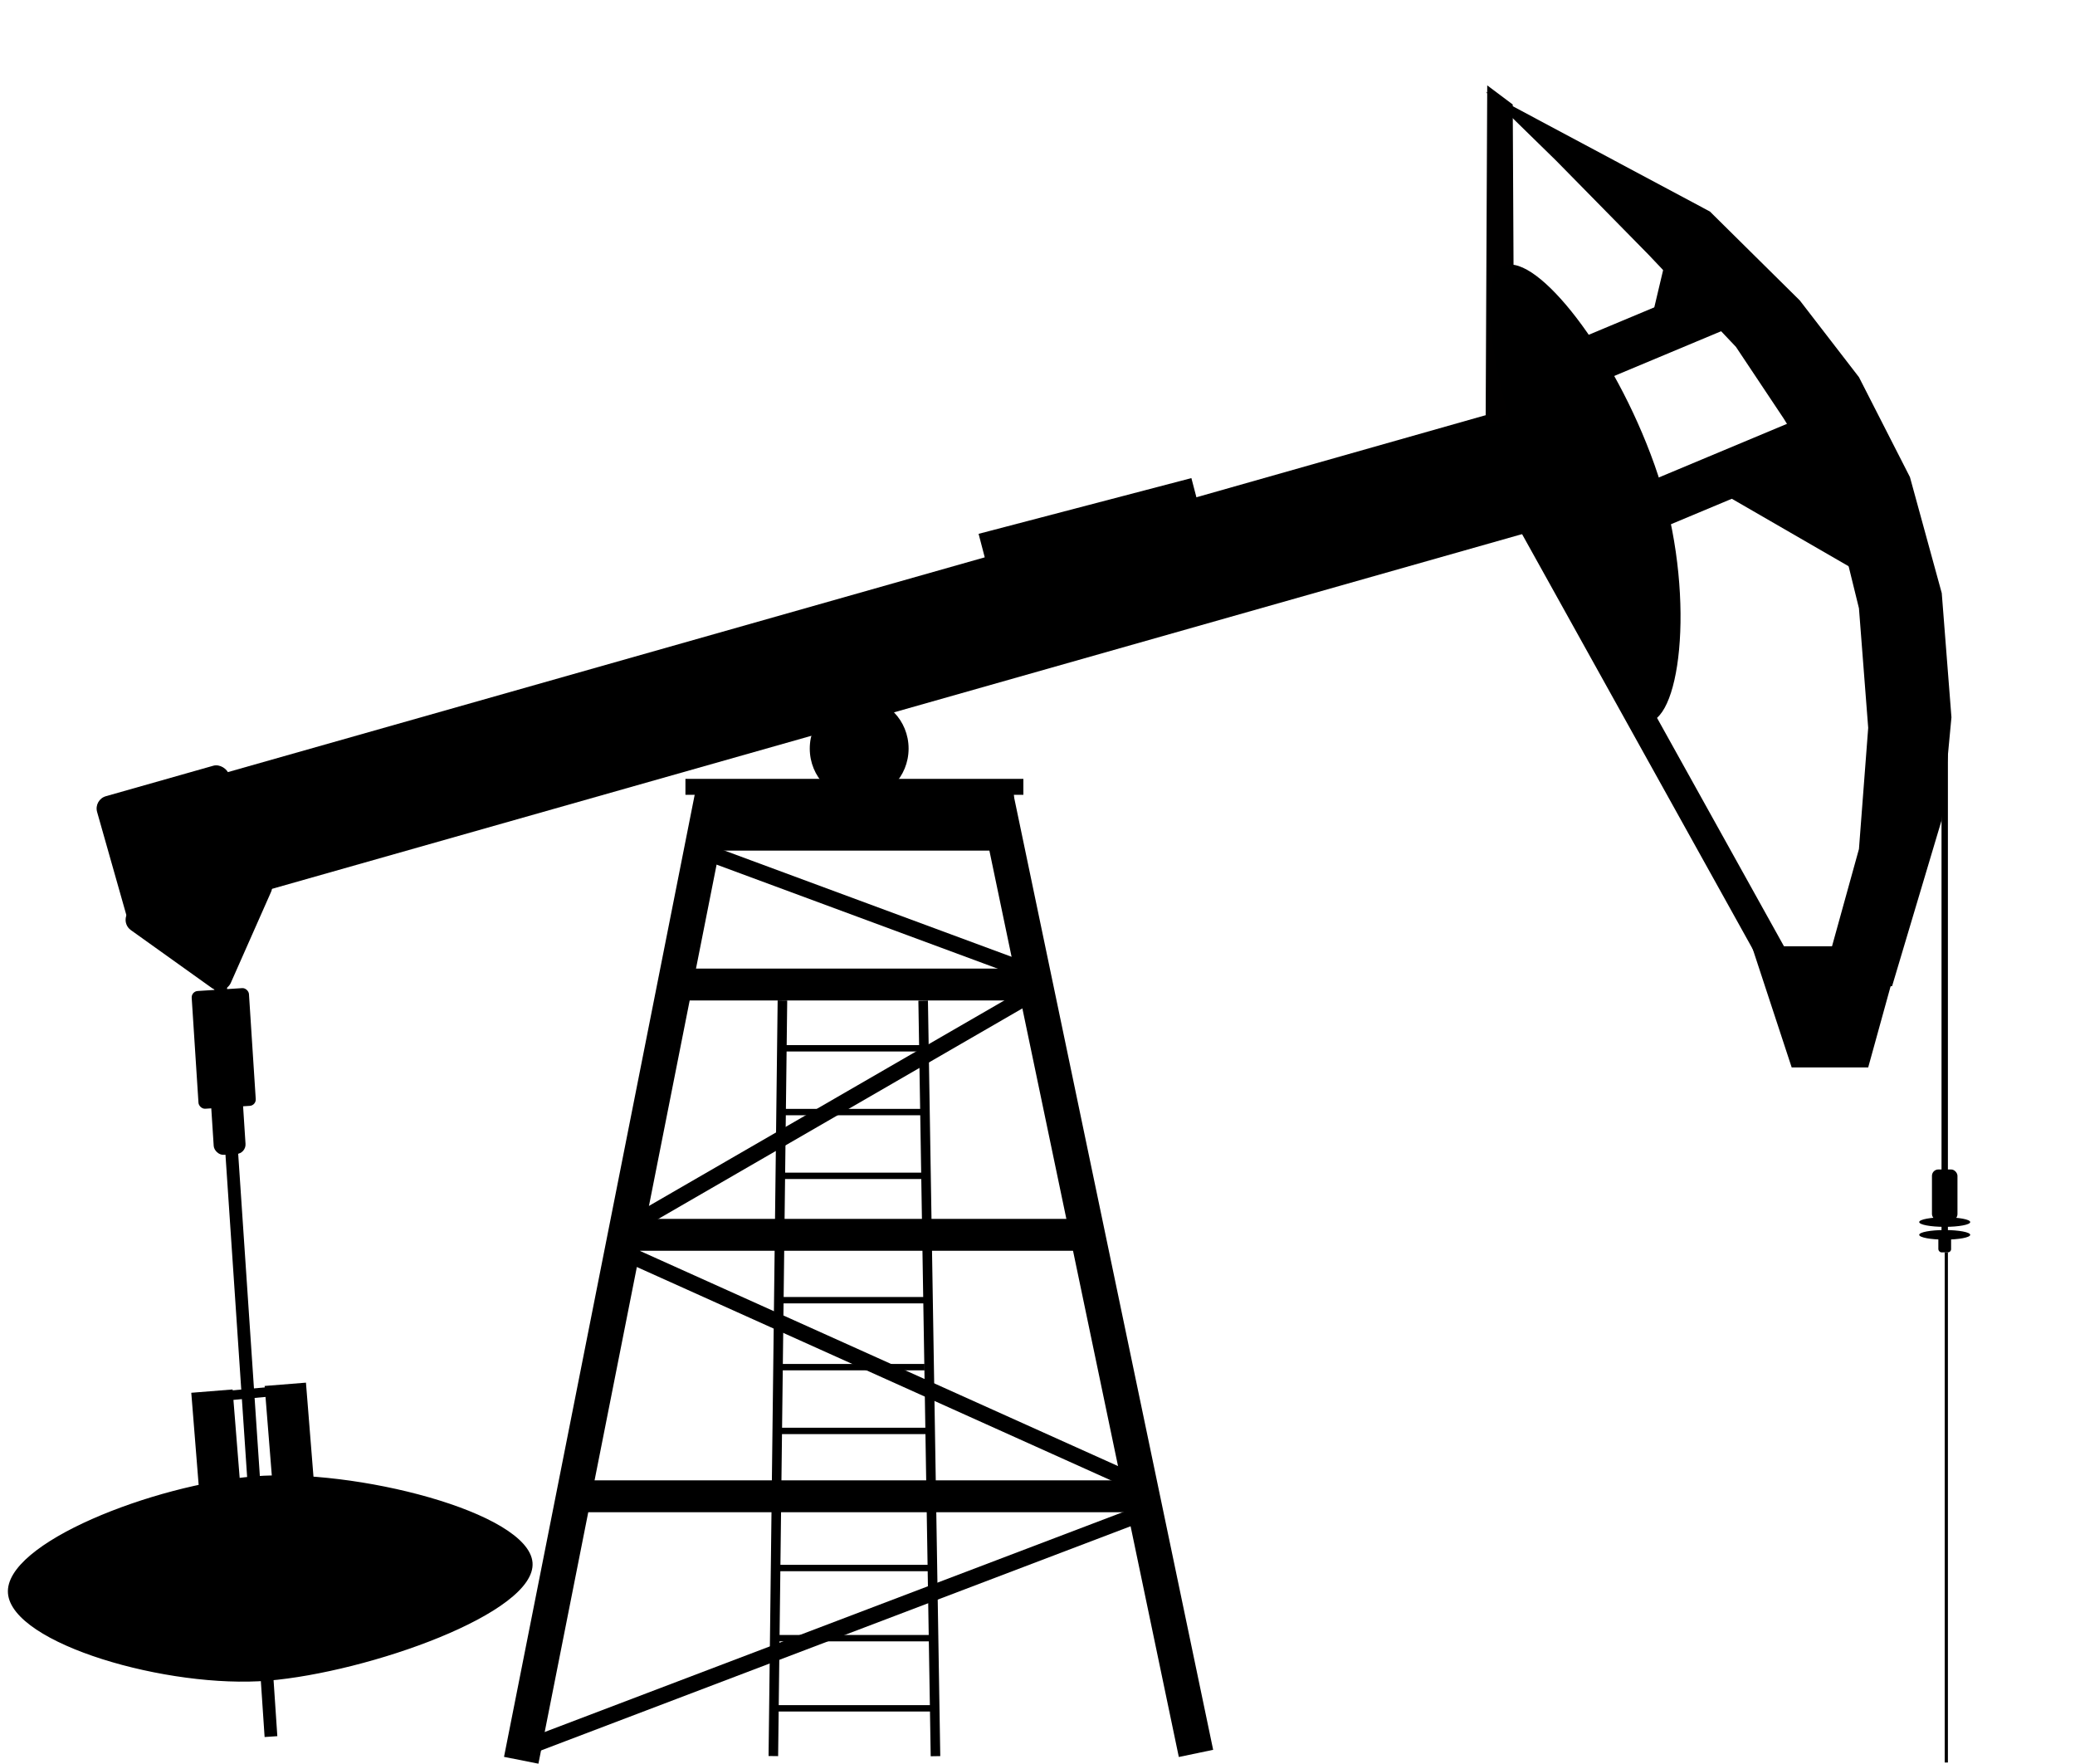 <svg width="1248" height="1061" viewBox="0 0 1248 1061" fill="none" xmlns="http://www.w3.org/2000/svg">
<line x1="428.348" y1="479.06" x2="313.486" y2="1058.56" stroke="black" stroke-width="21.092"/>
<line x1="598.978" y1="478.687" x2="719.321" y2="1054.43" stroke="black" stroke-width="21.092"/>
<line x1="418.003" y1="493.308" x2="609.747" y2="493.308" stroke="black" stroke-width="36.431"/>
<line x1="412.25" y1="592.056" x2="615.509" y2="592.056" stroke="black" stroke-width="19.174"/>
<line x1="377.706" y1="742.575" x2="650.044" y2="742.575" stroke="black" stroke-width="19.174"/>
<line x1="350.889" y1="899.806" x2="684.53" y2="899.806" stroke="black" stroke-width="19.174"/>
<line x1="314.675" y1="1051.6" x2="682.824" y2="911.623" stroke="black" stroke-width="9.587"/>
<line x1="373.951" y1="752.585" x2="680.742" y2="890.64" stroke="black" stroke-width="9.587"/>
<line x1="375.337" y1="739.384" x2="620.77" y2="597.493" stroke="black" stroke-width="9.587"/>
<line x1="425.418" y1="512.78" x2="617.163" y2="583.725" stroke="black" stroke-width="9.587"/>
<line x1="465.123" y1="1056.03" x2="470.59" y2="601.623" stroke="black" stroke-width="5.752"/>
<line x1="562.643" y1="1056.1" x2="555.227" y2="601.72" stroke="black" stroke-width="5.752"/>
<line x1="469.773" y1="630.405" x2="554.141" y2="630.405" stroke="black" stroke-width="3.835"/>
<line x1="471.691" y1="668.754" x2="556.058" y2="668.754" stroke="black" stroke-width="3.835"/>
<line x1="469.773" y1="707.102" x2="554.141" y2="707.102" stroke="black" stroke-width="3.835"/>
<line x1="469.773" y1="747.369" x2="554.141" y2="747.369" stroke="black" stroke-width="3.835"/>
<line x1="469.773" y1="781.883" x2="556.058" y2="781.883" stroke="black" stroke-width="3.835"/>
<line x1="469.773" y1="822.149" x2="556.058" y2="822.149" stroke="black" stroke-width="3.835"/>
<line x1="469.773" y1="860.498" x2="559.893" y2="860.498" stroke="black" stroke-width="3.835"/>
<line x1="469.773" y1="900.764" x2="559.893" y2="900.764" stroke="black" stroke-width="3.835"/>
<line x1="467.856" y1="942.948" x2="559.894" y2="942.948" stroke="black" stroke-width="3.835"/>
<line x1="465.939" y1="985.132" x2="559.894" y2="985.132" stroke="black" stroke-width="3.835"/>
<line x1="465.939" y1="1027.32" x2="561.811" y2="1027.32" stroke="black" stroke-width="3.835"/>
<path d="M412.25 473.174L615.5 473.174" stroke="black" stroke-width="9.587"/>
<ellipse cx="516.751" cy="450.165" rx="29.72" ry="30.679" fill="black"/>
<rect x="59.421" y="486.341" width="886.334" height="74.78" transform="rotate(-15.84 59.421 486.341)" fill="black"/>
<rect x="56.309" y="480.901" width="82.45" height="79.873" rx="7.67" transform="rotate(-15.84 56.309 480.901)" fill="black"/>
<path d="M138.85 590.98C136.883 595.424 131.331 596.941 127.377 594.115L78.754 559.363C73.496 555.605 74.958 547.428 81.192 545.724L154.003 525.825C160.237 524.121 165.654 530.418 163.039 536.328L138.85 590.98Z" fill="black"/>
<line x1="132.295" y1="587.964" x2="162.974" y2="1044.32" stroke="black" stroke-width="7.67"/>
<rect x="115.047" y="596.199" width="34.514" height="70.945" rx="3.835" transform="rotate(-3.697 115.047 596.199)" fill="black"/>
<rect x="126.551" y="658.486" width="19.174" height="36.431" rx="5.752" transform="rotate(-3.7 126.551 658.486)" fill="black"/>
<path d="M319.327 939.711C319.619 943.224 318.417 946.889 315.847 950.664C313.275 954.442 309.37 958.276 304.369 962.088C294.368 969.711 280.13 977.137 263.885 983.792C231.399 997.101 191.104 1007.24 161.167 1009.73C131.267 1012.21 92.913 1006.72 61.721 996.808C46.127 991.853 32.376 985.81 22.387 979.145C12.345 972.444 6.344 965.277 5.751 958.145C5.161 951.042 10.011 943.434 19.028 935.84C27.997 928.287 40.856 920.947 55.721 914.377C85.448 901.237 122.987 891.262 152.919 888.775C182.824 886.289 223.934 891.623 257.886 901.379C274.861 906.256 289.991 912.223 301.013 918.836C306.524 922.143 310.973 925.59 314.112 929.114C317.252 932.638 319.035 936.186 319.327 939.711Z" fill="black" stroke="black" stroke-width="1.917"/>
<rect x="159.167" y="833.46" width="24.927" height="83.791" transform="rotate(-4.576 159.167 833.46)" fill="black"/>
<rect x="115.047" y="837.56" width="24.927" height="83.791" transform="rotate(-4.576 115.047 837.56)" fill="black"/>
<line x1="130.125" y1="839.869" x2="166.556" y2="836.542" stroke="black" stroke-width="5.752"/>
<path d="M217.51 937.316C217.523 937.218 219.198 937.731 218.642 937.016C218.056 936.262 219.315 936.237 219.787 936.237" stroke="black" stroke-width="1.917" stroke-linecap="round"/>
<path d="M213.795 933.84C213.896 933.851 214.466 934.08 214.514 934.14C214.702 934.375 214.935 934.249 215.14 934.413C215.238 934.492 215.757 934.559 215.892 934.559C216.147 934.559 216.434 934.72 216.671 934.826C217.267 935.09 217.873 934.987 218.469 935.252C218.627 935.322 219.091 935.518 219.248 935.518C219.538 935.518 219.704 935.758 219.967 935.758C220.215 935.758 220.404 935.997 220.746 935.997C221.039 935.997 221.267 936.237 221.525 936.237C221.953 936.237 222.228 936.477 222.663 936.477C223.057 936.477 223.294 936.479 223.635 936.65C224.286 936.975 225.324 936.386 225.899 936.889C225.968 936.95 226.289 936.956 226.138 936.956C225.979 936.956 225.819 936.956 225.659 936.956C225.246 936.956 225.149 936.978 224.913 936.743C224.48 936.31 223.551 936.237 224.7 936.237C225.06 936.237 225.094 936.392 225.366 936.47C225.893 936.621 224.928 936.477 224.7 936.477C223.76 936.477 222.908 935.989 222.037 935.731C221.73 935.64 221.099 935.656 220.865 935.451C220.805 935.398 220.399 935.252 220.399 935.218C220.399 934.977 220.789 935.369 220.806 935.391C221.131 935.825 221.843 935.997 222.363 935.997C222.734 935.997 223.003 936.237 223.382 936.237C223.754 936.237 223.782 936.103 223.435 936.004C222.485 935.732 223.392 935.667 223.928 935.764C224.267 935.826 224.431 935.974 224.82 935.997C225.514 936.038 224.736 936.385 224.461 936.477" stroke="black" stroke-width="1.917" stroke-linecap="round"/>
<path d="M219.667 935.279C219.625 934.945 218.66 935.039 218.409 935.039C217.934 935.039 217.604 934.681 217.204 934.566C216.684 934.418 216.099 934.691 215.593 934.466C215.188 934.286 214.479 934.2 214.035 934.2" stroke="black" stroke-width="1.917" stroke-linecap="round"/>
<rect x="588.568" y="321.034" width="132.304" height="32.596" transform="rotate(-14.678 588.568 321.034)" fill="black"/>
<path d="M894.488 51.337L909.828 62.841L910.786 254.586H893.529L894.488 51.337Z" fill="#010000"/>
<path d="M935.712 96.397L893.529 55.172L1028.43 127.208L1082.48 180.672L1118.06 226.812L1148.73 286.907L1167.86 356.673L1173.69 431.367L1167.9 492.84L1138 593.014L1093.9 597.808L1118.06 510.564L1123.62 437.701L1118.06 365.797L1101.57 298.687L1072.81 251.709L1044.05 208.567L991.318 152.961L935.712 96.397Z" fill="black"/>
<rect x="910.786" y="312.824" width="17.257" height="324.739" transform="rotate(-29.068 910.786 312.824)" fill="black"/>
<path d="M1053.64 569.046L1143.75 569.046L1123.62 641.906L1077.6 641.906L1053.64 569.046Z" fill="black"/>
<path d="M995.119 279.574C1019.69 348.666 1012.46 426.966 993.029 433.876C973.6 440.787 948.682 373.161 924.108 304.07C899.533 234.978 885.605 166.583 905.034 159.672C924.462 152.762 970.544 210.483 995.119 279.574Z" fill="black"/>
<rect x="945.299" y="205.602" width="101.624" height="28.762" transform="rotate(-22.701 945.299 205.602)" fill="black"/>
<rect x="981.73" y="293.804" width="117.57" height="28.762" transform="rotate(-22.701 981.73 293.804)" fill="black"/>
<rect x="1003.15" y="150.291" width="28.94" height="42.936" transform="rotate(13.327 1003.15 150.291)" fill="black"/>
<path d="M1139.53 290.131L1120.75 345.664L1034.46 295.81L1055.48 270.605L1139.53 290.131Z" fill="black"/>
<line x1="1169.64" y1="450.165" x2="1169.64" y2="710.937" stroke="black" stroke-width="3.835"/>
<rect x="1161.97" y="703.268" width="15.34" height="30.679" rx="3.835" fill="black"/>
<ellipse cx="1169.64" cy="734.905" rx="15.34" ry="2.876" fill="black"/>
<ellipse cx="1169.64" cy="742.575" rx="15.34" ry="2.876" fill="black"/>
<rect x="1167.72" y="735.864" width="3.835" height="5.752" fill="black"/>
<rect x="1165.81" y="743.534" width="7.67" height="9.587" rx="1.917" fill="black"/>
<line x1="1170.6" y1="753.121" x2="1170.6" y2="1059.91" stroke="black" stroke-width="1.917"/>
</svg>
